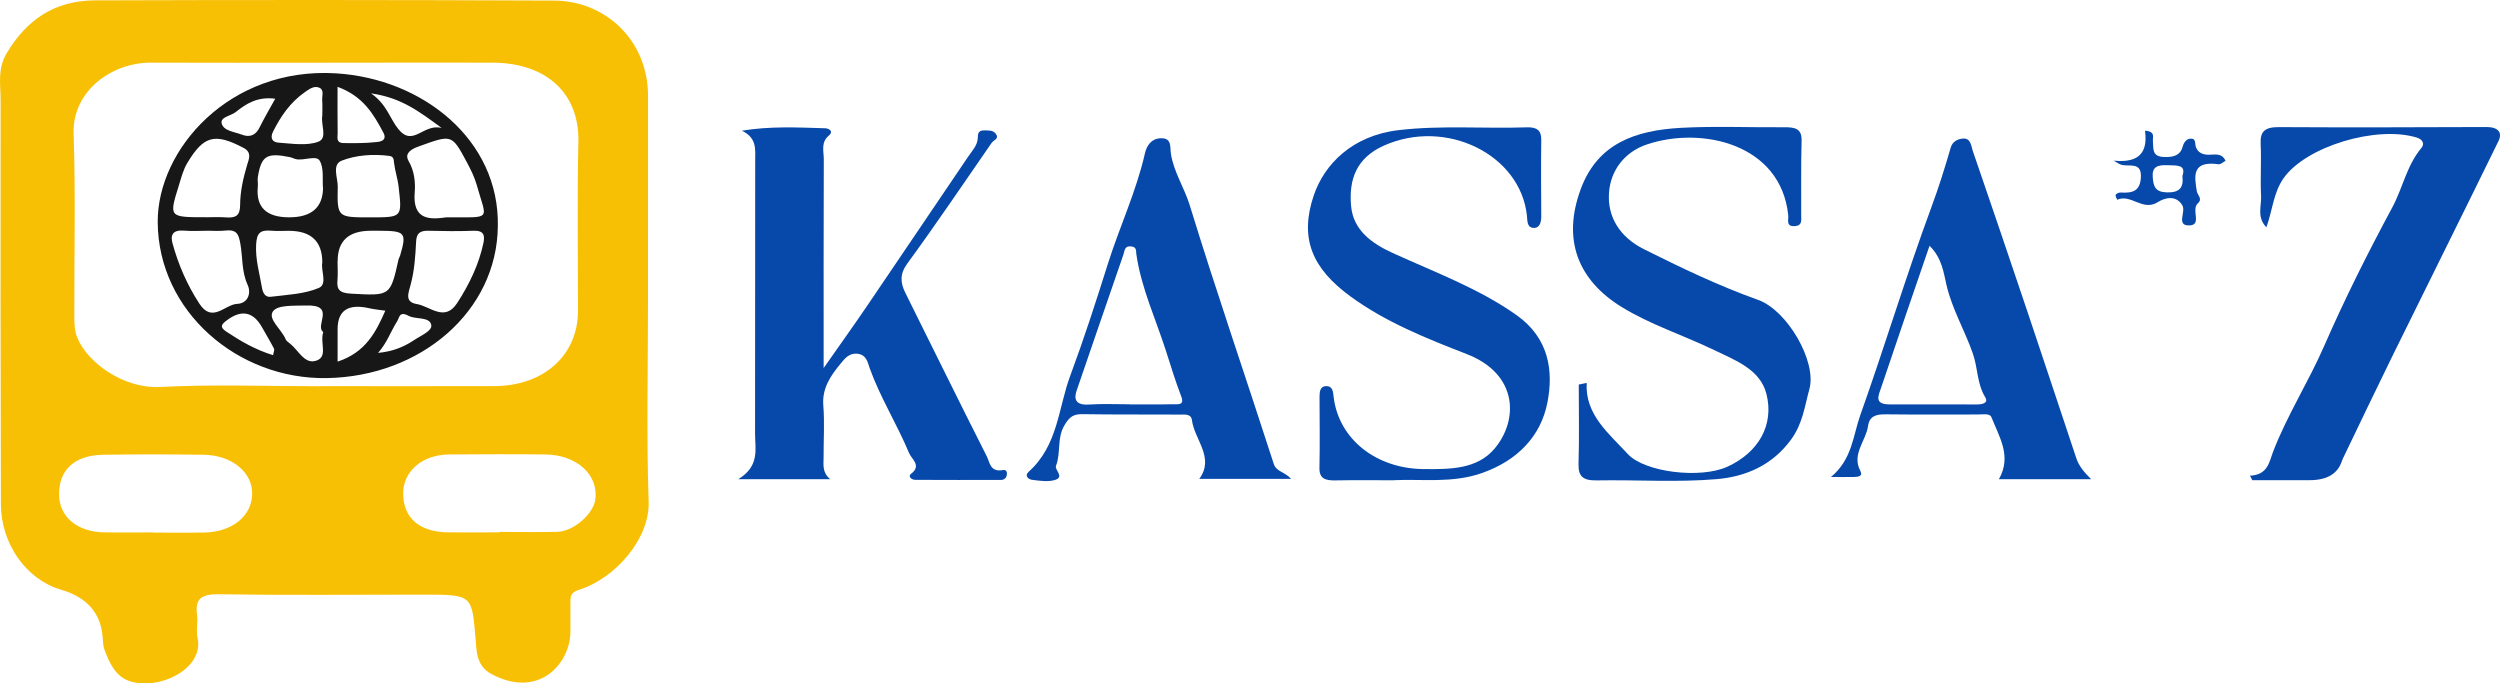 <svg width="139" height="38" viewBox="0 0 139 38" fill="none" xmlns="http://www.w3.org/2000/svg">
<path d="M46.174 26.645H41.047C42.256 25.904 41.981 24.972 41.981 24.108C41.986 19.049 41.981 13.99 41.989 8.931C41.989 8.305 42.093 7.669 41.247 7.268C42.817 7.005 44.346 7.087 45.873 7.131C46.052 7.135 46.389 7.277 46.08 7.541C45.629 7.925 45.803 8.409 45.803 8.852C45.789 12.614 45.795 16.375 45.795 20.463C46.716 19.147 47.461 18.108 48.178 17.055C50.068 14.277 51.942 11.489 53.829 8.71C54.052 8.379 54.351 8.083 54.364 7.671C54.372 7.441 54.382 7.24 54.727 7.25C54.964 7.257 55.208 7.226 55.368 7.441C55.574 7.715 55.244 7.788 55.135 7.944C53.583 10.182 52.064 12.441 50.452 14.645C50.011 15.248 50.06 15.728 50.348 16.305C51.856 19.331 53.341 22.366 54.87 25.382C55.028 25.694 55.049 26.27 55.761 26.135C55.96 26.097 56.007 26.256 55.978 26.414C55.95 26.575 55.831 26.682 55.664 26.684C54.076 26.689 52.49 26.687 50.901 26.68C50.657 26.68 50.478 26.479 50.649 26.349C51.262 25.885 50.685 25.534 50.538 25.177C49.873 23.579 48.931 22.087 48.349 20.456C48.248 20.17 48.185 19.725 47.674 19.669C47.197 19.618 46.96 19.953 46.734 20.223C46.166 20.903 45.701 21.609 45.776 22.541C45.854 23.498 45.787 24.465 45.792 25.427C45.792 25.829 45.699 26.27 46.171 26.654L46.174 26.645Z" fill="#0749AA"/>
<path d="M125.1 26.449C126.097 26.395 126.16 25.697 126.378 25.131C127.156 23.1 128.353 21.232 129.223 19.238C130.368 16.615 131.653 14.055 133.018 11.519C133.599 10.438 133.807 9.206 134.643 8.209C134.786 8.037 134.755 7.764 134.365 7.646C132.128 6.968 128.213 8.137 126.967 9.909C126.401 10.713 126.354 11.684 126.012 12.637C125.461 12.073 125.747 11.449 125.716 10.888C125.664 9.928 125.742 8.964 125.692 8.004C125.659 7.317 125.913 7.063 126.705 7.068C130.552 7.091 134.399 7.077 138.246 7.063C138.903 7.063 139.15 7.368 138.911 7.853C136.959 11.847 134.97 15.826 133.008 19.816C132.081 21.7 131.18 23.596 130.269 25.487C130.238 25.55 130.214 25.618 130.191 25.683C129.952 26.358 129.361 26.697 128.418 26.698C127.354 26.698 126.292 26.698 125.228 26.698C125.183 26.614 125.142 26.531 125.098 26.447L125.1 26.449Z" fill="#0749AA"/>
<path d="M88.22 21.292C88.121 23.046 89.438 24.087 90.504 25.243C91.449 26.265 94.544 26.628 96.034 25.953C97.783 25.159 98.653 23.614 98.212 21.898C97.864 20.54 96.509 20.044 95.317 19.468C93.604 18.642 91.727 18.038 90.141 17.055C87.792 15.6 86.813 13.38 87.903 10.478C88.84 7.979 90.92 7.247 93.469 7.107C95.369 7.005 97.282 7.091 99.19 7.075C99.777 7.07 100.187 7.135 100.169 7.811C100.13 9.201 100.153 10.592 100.146 11.982C100.146 12.22 100.216 12.532 99.824 12.569C99.273 12.623 99.453 12.22 99.427 11.976C99.019 8 94.637 7.012 91.59 8.023C90.323 8.442 89.552 9.474 89.461 10.706C89.36 12.076 90.079 13.194 91.403 13.855C93.466 14.889 95.556 15.889 97.76 16.678C99.375 17.258 101.023 20.102 100.603 21.63C100.338 22.59 100.239 23.556 99.562 24.469C98.536 25.853 97.09 26.5 95.455 26.64C93.248 26.829 91.008 26.67 88.786 26.71C87.999 26.724 87.745 26.479 87.766 25.783C87.812 24.316 87.779 22.848 87.779 21.381C87.927 21.351 88.075 21.32 88.223 21.29L88.22 21.292Z" fill="#0749AA"/>
<path d="M77.504 26.703C76.32 26.703 75.287 26.689 74.254 26.71C73.693 26.722 73.348 26.617 73.361 26.014C73.389 24.695 73.371 23.377 73.366 22.058C73.366 21.793 73.395 21.481 73.716 21.469C74.121 21.455 74.116 21.8 74.153 22.089C74.441 24.427 76.525 26.062 79.163 26.081C80.632 26.093 82.13 26.095 83.103 24.937C84.414 23.377 84.438 20.808 81.546 19.685C79.29 18.809 77.047 17.91 75.103 16.494C72.959 14.936 72.237 13.261 73.042 10.874C73.628 9.134 75.188 7.538 77.756 7.236C80.134 6.956 82.509 7.161 84.884 7.08C85.411 7.061 85.699 7.224 85.694 7.75C85.676 9.176 85.684 10.599 85.694 12.024C85.694 12.334 85.624 12.679 85.276 12.672C84.892 12.663 84.928 12.278 84.897 11.992C84.539 8.589 80.393 6.553 76.946 8.095C75.388 8.791 74.991 10.012 75.121 11.456C75.24 12.784 76.25 13.527 77.424 14.062C79.781 15.139 82.239 16.042 84.334 17.531C86.117 18.8 86.385 20.61 86.034 22.392C85.676 24.208 84.425 25.59 82.395 26.302C80.746 26.882 79.041 26.624 77.507 26.698L77.504 26.703Z" fill="#0749AA"/>
<path d="M71.785 26.626H66.679C67.549 25.45 66.414 24.458 66.271 23.358C66.225 23 65.874 23.053 65.625 23.051C63.797 23.037 61.97 23.058 60.145 23.027C59.595 23.018 59.392 23.293 59.177 23.656C58.759 24.362 58.995 25.17 58.712 25.904C58.629 26.123 59.195 26.514 58.67 26.682C58.286 26.805 57.803 26.733 57.378 26.677C57.193 26.652 56.934 26.468 57.206 26.218C58.829 24.753 58.837 22.69 59.501 20.903C60.264 18.851 60.942 16.753 61.601 14.659C62.248 12.609 63.182 10.632 63.655 8.535C63.764 8.058 64.039 7.704 64.537 7.687C65.168 7.664 65.046 8.179 65.103 8.554C65.259 9.558 65.848 10.434 66.149 11.409C67.626 16.222 69.275 20.994 70.82 25.79C70.965 26.239 71.448 26.233 71.785 26.626ZM62.806 22.483C63.6 22.483 64.394 22.494 65.189 22.476C65.467 22.468 65.879 22.566 65.677 22.04C65.363 21.222 65.106 20.386 64.841 19.552C64.267 17.75 63.447 16.007 63.18 14.13C63.156 13.965 63.208 13.757 62.938 13.708C62.518 13.636 62.541 13.92 62.461 14.158C61.599 16.68 60.716 19.198 59.859 21.723C59.693 22.21 59.826 22.541 60.545 22.492C61.295 22.441 62.053 22.48 62.806 22.478V22.483Z" fill="#0749AA"/>
<path d="M116.266 26.645H111.137C111.872 25.364 111.15 24.292 110.727 23.202C110.633 22.96 110.228 23.049 109.958 23.046C108.253 23.041 106.545 23.058 104.839 23.037C104.294 23.03 103.941 23.142 103.863 23.687C103.744 24.52 102.942 25.252 103.435 26.183C103.598 26.493 103.297 26.517 103.056 26.521C102.669 26.528 102.282 26.521 101.802 26.521C102.988 25.536 103.025 24.22 103.435 23.074C104.798 19.243 105.968 15.357 107.378 11.54C107.786 10.438 108.136 9.33 108.458 8.211C108.564 7.839 108.878 7.734 109.109 7.706C109.579 7.65 109.59 8.104 109.681 8.372C110.729 11.416 111.762 14.463 112.788 17.514C113.681 20.167 114.556 22.825 115.444 25.48C115.589 25.918 115.882 26.258 116.266 26.642V26.645ZM107.282 13.666C106.342 16.408 105.449 18.993 104.58 21.586C104.455 21.961 104.18 22.478 105.029 22.483C106.654 22.489 108.281 22.489 109.906 22.487C110.192 22.487 110.581 22.424 110.379 22.089C109.917 21.327 109.971 20.47 109.696 19.674C109.252 18.39 108.541 17.198 108.227 15.858C108.063 15.159 107.98 14.354 107.282 13.666Z" fill="#0749AA"/>
<path d="M117.525 8.931C119.052 9.09 119.41 8.354 119.262 7.266C119.867 7.312 119.677 7.636 119.701 7.843C119.742 8.223 119.623 8.684 120.267 8.726C120.747 8.757 121.217 8.682 121.349 8.172C121.412 7.937 121.549 7.734 121.77 7.711C122.12 7.673 122.024 7.983 122.089 8.167C122.201 8.472 122.44 8.603 122.808 8.603C123.138 8.603 123.54 8.486 123.74 8.943C123.61 9.008 123.47 9.148 123.353 9.132C121.858 8.927 122.006 9.779 122.141 10.627C122.177 10.851 122.484 11.051 122.201 11.305C121.804 11.659 122.466 12.527 121.71 12.534C120.978 12.541 121.554 11.773 121.336 11.414C120.981 10.829 120.371 10.988 119.963 11.244C119.125 11.766 118.483 10.76 117.715 11.107C117.684 11.014 117.603 10.904 117.634 10.829C117.66 10.764 117.811 10.699 117.902 10.704C118.598 10.75 118.995 10.608 119.034 9.849C119.075 8.964 118.364 9.295 117.93 9.155C117.788 9.108 117.663 9.01 117.531 8.936L117.525 8.931ZM121.341 9.784C121.562 9.152 121.051 9.204 120.532 9.185C119.96 9.164 119.641 9.26 119.693 9.87C119.735 10.361 119.825 10.68 120.485 10.697C121.183 10.715 121.422 10.431 121.341 9.781V9.784Z" fill="#0749AA"/>
<path d="M36.029 16.774C36.029 20.482 35.938 24.19 36.065 27.893C36.135 29.934 34.232 32.156 32.174 32.801C31.753 32.934 31.722 33.134 31.717 33.416C31.707 33.986 31.725 34.557 31.717 35.126C31.691 36.959 29.905 38.878 27.306 37.464C26.471 37.01 26.499 36.185 26.439 35.482C26.232 33.064 26.268 33.062 23.503 33.062C19.729 33.062 15.954 33.101 12.18 33.041C11.136 33.025 10.843 33.332 10.957 34.189C11.014 34.611 10.89 35.058 10.983 35.468C11.37 37.175 8.831 38.428 7.18 37.862C6.412 37.599 6.061 36.821 5.804 36.108C5.732 35.908 5.724 35.687 5.711 35.475C5.624 34.11 4.853 33.215 3.398 32.789C1.467 32.226 0.054 30.25 0.049 28.026C0.031 20.54 0.023 13.054 0.034 5.57C0.034 4.69 -0.161 3.84 0.387 2.931C1.477 1.122 3.011 0.027 5.296 0.02C13.797 -0.01 22.299 -0.006 30.801 0.032C33.687 0.043 36.034 2.272 36.031 5.33C36.031 9.143 36.031 12.959 36.029 16.771V16.774ZM17.831 21.476C17.831 21.476 17.831 21.472 17.831 21.469C21.05 21.469 24.269 21.479 27.486 21.467C30.237 21.458 32.13 19.75 32.135 17.293C32.14 14.156 32.086 11.018 32.158 7.883C32.218 5.289 30.494 3.49 27.356 3.483C21.037 3.472 14.721 3.504 8.403 3.483C6.137 3.476 4.018 5.125 4.094 7.415C4.205 10.799 4.125 14.188 4.133 17.573C4.133 17.962 4.133 18.344 4.281 18.73C4.805 20.116 6.843 21.623 8.894 21.516C11.863 21.36 14.851 21.476 17.831 21.476ZM8.512 29.601C8.512 29.601 8.512 29.608 8.512 29.612C9.465 29.612 10.417 29.629 11.37 29.608C12.933 29.575 14.021 28.671 14.021 27.432C14.021 26.244 12.876 25.306 11.329 25.285C9.465 25.259 7.598 25.254 5.734 25.285C4.153 25.31 3.284 26.114 3.284 27.472C3.284 28.72 4.265 29.568 5.776 29.598C6.687 29.617 7.601 29.601 8.515 29.601H8.512ZM27.776 29.601C27.776 29.601 27.776 29.584 27.776 29.575C28.848 29.575 29.918 29.594 30.99 29.57C31.883 29.549 32.994 28.578 33.101 27.772C33.282 26.403 32.078 25.292 30.328 25.268C28.542 25.245 26.756 25.257 24.973 25.268C23.49 25.28 22.429 26.186 22.418 27.411C22.408 28.79 23.309 29.582 24.921 29.598C25.873 29.608 26.826 29.598 27.776 29.598V29.601Z" fill="#F8C005"/>
<path d="M27.68 12.572C27.636 17.317 23.384 20.938 18.164 21.022C13.223 21.104 8.8 17.321 8.769 12.353C8.746 8.309 12.756 3.719 18.672 4.077C23.506 4.371 27.774 7.778 27.68 12.574V12.572ZM11.544 12.83C11.108 12.83 10.669 12.861 10.236 12.823C9.597 12.77 9.465 13.07 9.592 13.529C9.914 14.708 10.397 15.826 11.085 16.883C11.806 17.99 12.505 16.923 13.19 16.895C13.782 16.869 13.982 16.306 13.769 15.84C13.431 15.108 13.499 14.33 13.369 13.583C13.27 13.017 13.174 12.742 12.494 12.821C12.183 12.858 11.861 12.828 11.544 12.828V12.83ZM11.458 12.08C11.816 12.08 12.175 12.057 12.528 12.085C13.109 12.134 13.348 11.992 13.351 11.398C13.353 10.641 13.527 9.886 13.748 9.143C13.828 8.868 14.031 8.479 13.543 8.223C11.944 7.382 11.329 7.545 10.428 9.039C10.181 9.444 10.08 9.875 9.945 10.308C9.392 12.083 9.382 12.078 11.456 12.078L11.458 12.08ZM26.883 13.49C26.961 13.089 26.907 12.805 26.315 12.83C25.487 12.863 24.653 12.851 23.825 12.83C23.322 12.819 23.156 12.989 23.135 13.448C23.096 14.247 23.041 15.059 22.831 15.83C22.696 16.324 22.496 16.795 23.181 16.907C23.906 17.023 24.721 17.92 25.414 16.855C26.099 15.803 26.631 14.694 26.883 13.49ZM24.817 12.083C27.408 12.073 27.068 12.297 26.507 10.287C26.387 9.856 26.18 9.437 25.964 9.034C25.105 7.429 25.121 7.483 23.249 8.153C22.694 8.351 22.522 8.624 22.72 8.957C23.052 9.516 23.101 10.194 23.059 10.674C22.924 12.234 23.877 12.22 24.82 12.083H24.817ZM17.92 14.589C17.92 13.418 17.297 12.833 16.05 12.833C15.734 12.833 15.415 12.858 15.103 12.828C14.449 12.768 14.277 12.97 14.241 13.592C14.194 14.428 14.431 15.199 14.566 15.998C14.612 16.278 14.742 16.538 15.049 16.501C15.957 16.389 16.93 16.352 17.73 16.008C18.226 15.793 17.821 15.02 17.922 14.591L17.92 14.589ZM18.768 14.512C18.768 14.866 18.794 15.223 18.763 15.572C18.716 16.08 18.852 16.292 19.516 16.327C21.702 16.445 21.699 16.483 22.161 14.414C22.177 14.347 22.224 14.286 22.244 14.221C22.621 12.931 22.54 12.835 21.089 12.83C20.931 12.83 20.773 12.83 20.617 12.83C19.388 12.83 18.774 13.39 18.774 14.51L18.768 14.512ZM17.959 10.485C17.914 9.959 18.023 9.362 17.774 8.934C17.587 8.612 16.912 8.945 16.463 8.85C16.349 8.827 16.245 8.764 16.134 8.74C14.836 8.473 14.529 8.659 14.337 9.837C14.309 10.012 14.35 10.194 14.335 10.368C14.219 11.511 14.799 12.083 16.076 12.083C17.305 12.083 17.933 11.549 17.961 10.483L17.959 10.485ZM20.586 12.085C22.385 12.085 22.351 12.085 22.166 10.403C22.117 9.945 21.964 9.516 21.91 9.066C21.889 8.892 21.907 8.701 21.645 8.668C20.739 8.552 19.799 8.622 19.007 8.929C18.434 9.15 18.789 9.889 18.779 10.389C18.742 12.087 18.766 12.087 20.583 12.085H20.586ZM17.92 6.418C17.92 6.134 17.935 5.85 17.914 5.568C17.896 5.333 18.036 5.018 17.769 4.883C17.463 4.732 17.151 4.983 16.944 5.128C16.131 5.698 15.609 6.469 15.184 7.313C14.994 7.69 15.16 7.907 15.474 7.93C16.217 7.983 17.052 8.121 17.694 7.881C18.239 7.678 17.816 6.919 17.922 6.416L17.92 6.418ZM17.974 18.462C17.476 18.113 18.703 16.934 17.027 16.986C16.354 17.007 15.428 16.939 15.173 17.317C14.88 17.747 15.661 18.316 15.882 18.863C15.918 18.954 16.027 19.028 16.118 19.098C16.58 19.455 16.907 20.228 17.525 20.07C18.286 19.874 17.766 19.08 17.974 18.462ZM18.768 4.825C18.768 5.764 18.761 6.581 18.774 7.399C18.776 7.625 18.665 7.948 19.108 7.955C19.703 7.962 20.3 7.967 20.887 7.902C20.965 7.893 21.59 7.888 21.315 7.373C20.765 6.346 20.204 5.358 18.768 4.827V4.825ZM18.771 20.107C20.334 19.587 20.9 18.467 21.424 17.274C21.089 17.226 20.814 17.202 20.549 17.142C19.362 16.867 18.769 17.257 18.771 18.311C18.771 18.877 18.771 19.445 18.771 20.107ZM15.184 19.748C15.209 19.58 15.274 19.462 15.235 19.385C15.023 18.975 14.781 18.577 14.553 18.171C14.07 17.326 13.41 17.202 12.606 17.815C12.357 18.004 12.17 18.164 12.575 18.432C13.374 18.963 14.192 19.445 15.186 19.748H15.184ZM20.63 5.191C21.52 5.815 21.671 6.588 22.146 7.175C22.971 8.195 23.516 6.865 24.552 7.11C23.28 6.183 22.322 5.438 20.632 5.191H20.63ZM15.303 5.489C14.311 5.358 13.678 5.773 13.114 6.225C12.845 6.441 12.245 6.504 12.323 6.851C12.419 7.282 13.029 7.324 13.442 7.485C13.912 7.669 14.233 7.497 14.438 7.075C14.685 6.572 14.976 6.085 15.303 5.489ZM21.022 19.62C21.795 19.55 22.434 19.308 23.031 18.905C23.407 18.651 24.041 18.399 23.979 18.071C23.888 17.591 23.111 17.775 22.72 17.561C22.198 17.277 22.208 17.661 22.086 17.855C21.725 18.423 21.517 19.068 21.022 19.618V19.62Z" fill="#171717"/>
</svg>
